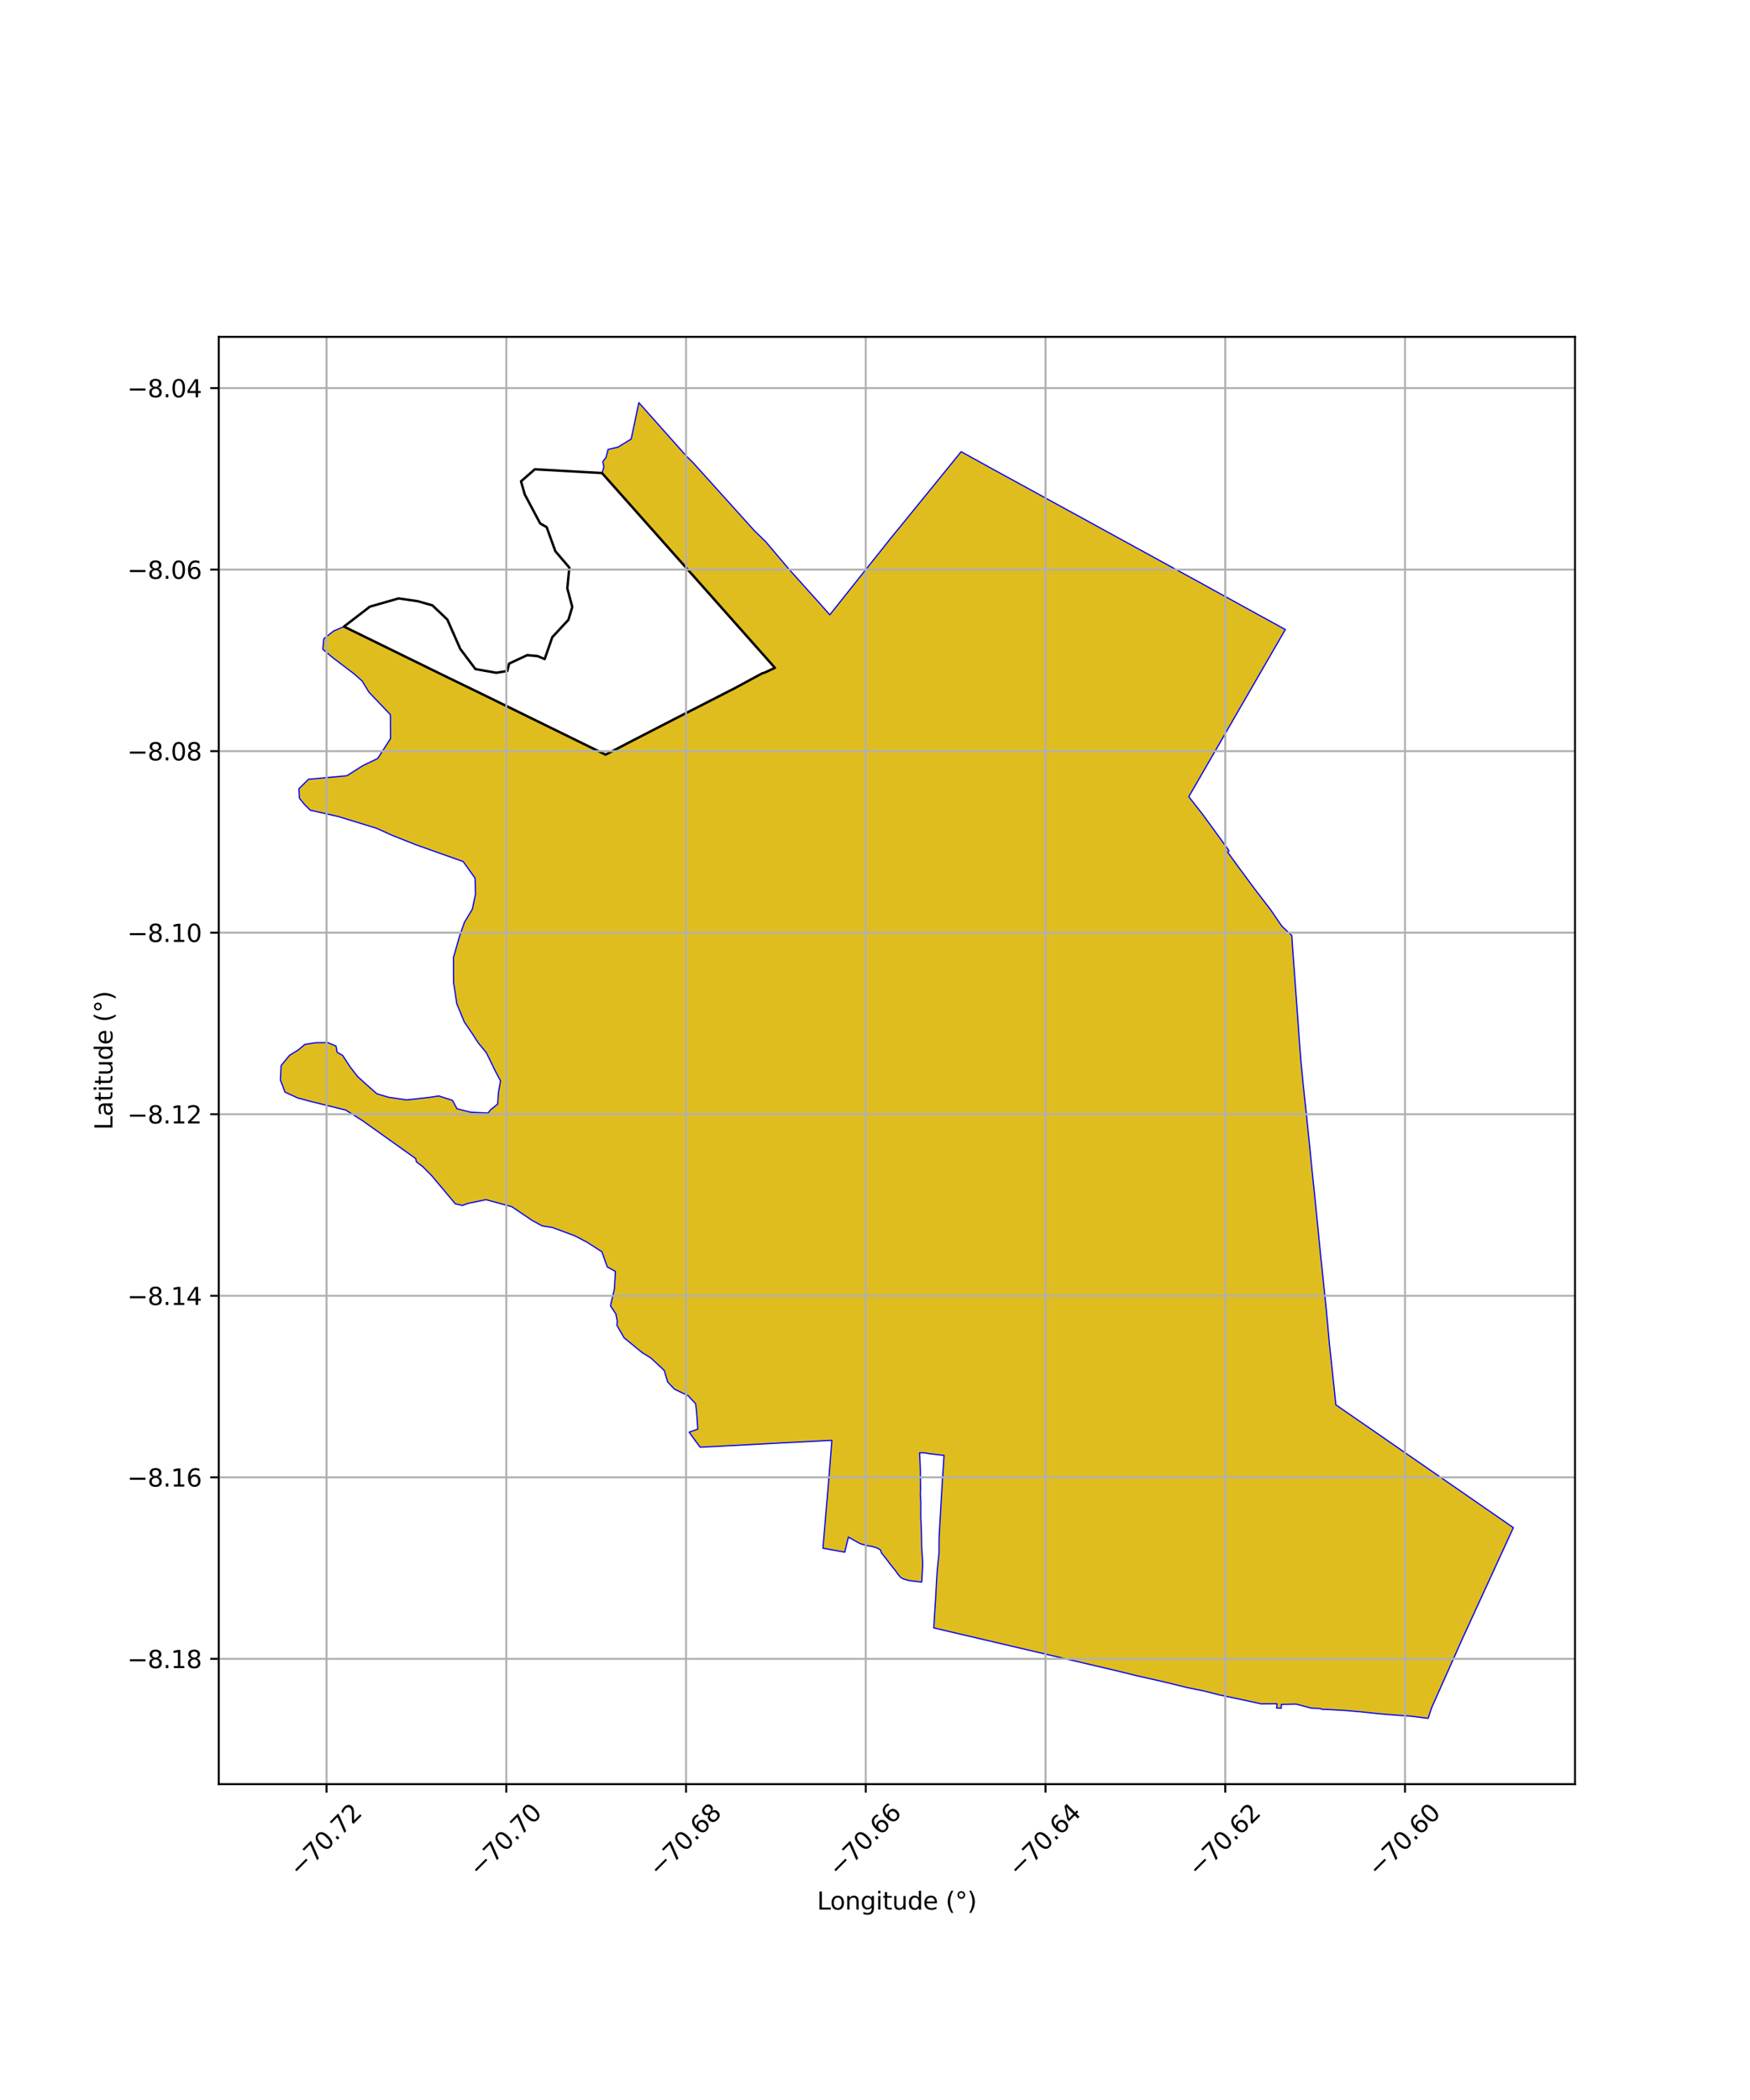 <?xml version="1.0" encoding="utf-8" standalone="no"?>
<!DOCTYPE svg PUBLIC "-//W3C//DTD SVG 1.1//EN"
  "http://www.w3.org/Graphics/SVG/1.1/DTD/svg11.dtd">
<svg xmlns:xlink="http://www.w3.org/1999/xlink" width="720pt" height="864pt" viewBox="0 0 720 864" xmlns="http://www.w3.org/2000/svg" version="1.1">
 <defs>
  <style type="text/css">*{stroke-linejoin: round; stroke-linecap: butt}</style>
 </defs>
 <g id="figure_1">
  <g id="patch_1">
   <path d="M 0 864 
L 720 864 
L 720 0 
L 0 0 
z
" style="fill: #ffffff"/>
  </g>
  <g id="axes_1">
   <g id="patch_2">
    <path d="M 90 734.05 
L 648 734.05 
L 648 138.59 
L 90 138.59 
z
" style="fill: #ffffff"/>
   </g>
   <g id="PatchCollection_1">
    <defs>
     <path id="m8d95d3f595" d="M 282.619 -676.116 
L 285.046 -673.759 
L 310.384 -645.647 
L 315.014 -641.155 
L 324.563 -629.865 
L 337.949 -614.956 
L 341.402 -611.048 
L 366.092 -642.071 
L 366.727 -642.876 
L 368.485 -645.011 
L 369.826 -646.641 
L 395.444 -678.157 
L 407.972 -671.247 
L 419.444 -664.969 
L 429.215 -659.622 
L 439.363 -654.062 
L 449.459 -648.538 
L 458.14 -643.777 
L 467.568 -638.616 
L 474.939 -634.57 
L 482.93 -630.186 
L 492.887 -624.766 
L 499.329 -621.19 
L 505.669 -617.714 
L 513.086 -613.634 
L 519.017 -610.375 
L 523.424 -607.955 
L 528.817 -604.989 
L 489.607 -537.089 
L 489.094 -536.22 
L 494.608 -529.21 
L 500.431 -521.225 
L 505.688 -513.946 
L 505.048 -513.46 
L 509.444 -507.405 
L 516.103 -498.4 
L 522.756 -489.722 
L 527.411 -482.913 
L 531.493 -479.106 
L 531.55 -478.226 
L 531.825 -473.883 
L 532.803 -460.536 
L 533.802 -446.961 
L 534.54 -436.522 
L 535.281 -426.922 
L 536.162 -417.943 
L 537.73 -403.234 
L 538.985 -390.825 
L 539.884 -381.86 
L 541.009 -371.094 
L 541.456 -366.653 
L 541.932 -361.82 
L 542.469 -356.4 
L 543.304 -347.933 
L 543.942 -341.909 
L 545.524 -326.76 
L 546.99 -310.89 
L 548.962 -292.361 
L 549.611 -286.013 
L 551.901 -284.429 
L 556.977 -280.921 
L 561.142 -278.042 
L 567.066 -273.955 
L 571.315 -271.007 
L 576.973 -267.085 
L 588.372 -259.194 
L 597.564 -252.833 
L 605.506 -247.334 
L 611.491 -243.19 
L 616.856 -239.472 
L 622.636 -235.468 
L 605.317 -197.734 
L 604.884 -196.776 
L 601.505 -189.407 
L 589 -161.364 
L 587.571 -157.016 
L 580.478 -157.924 
L 573.888 -158.374 
L 567.181 -158.922 
L 560.25 -159.665 
L 553.591 -160.259 
L 546.471 -160.663 
L 543.888 -160.745 
L 543.089 -161.066 
L 539.586 -161.201 
L 533.31 -162.867 
L 527.201 -162.757 
L 527.178 -162.223 
L 527.131 -161.17 
L 525.202 -161.265 
L 525.326 -162.375 
L 525.403 -163.026 
L 518.985 -162.955 
L 512.377 -164.404 
L 501.97 -166.596 
L 495.053 -168.342 
L 488.702 -169.611 
L 478.685 -172.064 
L 467.566 -174.581 
L 458.982 -176.693 
L 384.181 -194.225 
L 384.538 -200.205 
L 384.921 -205.978 
L 385.269 -212.728 
L 385.602 -217.916 
L 386.334 -224.89 
L 386.365 -231.315 
L 386.836 -239.68 
L 387.156 -245.364 
L 387.479 -250.748 
L 387.783 -255.88 
L 388.122 -260.51 
L 388.405 -265.207 
L 381.807 -265.97 
L 380.574 -266.254 
L 378.333 -266.259 
L 378.58 -261.392 
L 378.624 -259.961 
L 378.669 -258.459 
L 378.656 -256.452 
L 378.777 -251.253 
L 378.694 -250.739 
L 378.653 -249.144 
L 378.851 -245.856 
L 378.84 -240.055 
L 379.096 -234.125 
L 379.209 -227.62 
L 379.64 -220.735 
L 379.303 -213.999 
L 379.196 -213.086 
L 376.725 -213.377 
L 375.589 -213.51 
L 374.805 -213.6 
L 373.991 -213.733 
L 373.16 -213.914 
L 372.582 -214.129 
L 371.79 -214.332 
L 370.629 -214.923 
L 369.405 -216.349 
L 368.564 -217.572 
L 366.745 -219.862 
L 366.087 -220.659 
L 365.615 -221.343 
L 364.315 -223.013 
L 363.619 -223.872 
L 363.279 -224.331 
L 362.742 -224.963 
L 362.477 -225.628 
L 362.242 -226.355 
L 361.546 -226.716 
L 360.589 -227.223 
L 358.536 -227.815 
L 356.599 -228.073 
L 353.891 -228.894 
L 349.048 -231.591 
L 347.564 -225.395 
L 338.571 -227.011 
L 340.988 -255.404 
L 342.255 -271.406 
L 320.506 -270.285 
L 288.102 -268.561 
L 286.298 -270.933 
L 283.532 -274.766 
L 287.083 -276.006 
L 286.565 -283.446 
L 286.198 -286.438 
L 283.153 -289.737 
L 277.502 -292.452 
L 274.718 -295.385 
L 273.273 -300.182 
L 267.727 -305.342 
L 264.301 -307.422 
L 256.769 -313.578 
L 253.804 -318.758 
L 253.945 -320.435 
L 253.406 -323.363 
L 251.167 -326.751 
L 252.783 -333.716 
L 253.191 -340.905 
L 249.851 -342.75 
L 247.624 -349.005 
L 241.38 -352.996 
L 236.486 -355.551 
L 227.246 -358.978 
L 223.037 -359.638 
L 218.944 -361.873 
L 210.612 -367.519 
L 199.919 -370.417 
L 192.59 -368.894 
L 190.277 -368.047 
L 187.336 -368.707 
L 177.685 -380.2 
L 173.825 -384.113 
L 171.285 -385.99 
L 171.059 -387.308 
L 149.005 -403.024 
L 142.28 -407.266 
L 128.066 -410.776 
L 122.466 -412.271 
L 117.261 -414.666 
L 115.364 -419.645 
L 115.673 -425.647 
L 119.17 -429.849 
L 122.592 -431.946 
L 125.429 -434.298 
L 129.863 -435.009 
L 134.841 -435.062 
L 138.253 -433.618 
L 138.681 -431.092 
L 140.98 -429.768 
L 144.026 -425.079 
L 147.116 -421.09 
L 150.83 -417.724 
L 155.057 -413.999 
L 159.845 -412.565 
L 167.349 -411.459 
L 176.52 -412.494 
L 180.522 -413.098 
L 186.176 -411.276 
L 188.018 -407.833 
L 193.735 -406.393 
L 200.771 -406.076 
L 201.828 -407.396 
L 204.766 -409.768 
L 205.058 -414.348 
L 205.916 -419.322 
L 204.041 -422.824 
L 200.083 -430.906 
L 196.749 -434.93 
L 194.44 -438.537 
L 191.005 -443.569 
L 187.94 -451.025 
L 186.601 -459.786 
L 186.555 -470.015 
L 189.076 -478.821 
L 191.056 -484.496 
L 194.36 -489.995 
L 195.639 -496.253 
L 195.434 -502.721 
L 190.579 -509.517 
L 171.032 -516.47 
L 161.543 -520.237 
L 154.925 -523.222 
L 139.056 -528.088 
L 127.674 -530.652 
L 125.267 -533.022 
L 123.174 -535.63 
L 122.988 -539.489 
L 126.924 -543.393 
L 142.693 -544.829 
L 149.237 -548.973 
L 155.387 -551.938 
L 160.652 -560.08 
L 160.619 -569.961 
L 151.81 -579.211 
L 148.982 -583.826 
L 145.665 -586.77 
L 136.664 -593.602 
L 132.809 -596.882 
L 133.209 -601.188 
L 137.226 -604.371 
L 141.52 -606.206 
L 156.62 -598.805 
L 184.507 -585.136 
L 197.612 -578.789 
L 249.134 -553.52 
L 260.222 -559.174 
L 277.093 -567.859 
L 297.326 -578.137 
L 302.255 -580.763 
L 313.621 -586.967 
L 314.579 -587.235 
L 318.796 -589.204 
L 297.193 -613.565 
L 286.951 -625.109 
L 247.689 -669.33 
L 248.458 -671.887 
L 248.017 -674.09 
L 249.346 -675.855 
L 250.179 -679.089 
L 254.26 -680.045 
L 259.687 -683.366 
L 262.836 -698.344 
L 282.619 -676.116 
" style="stroke: #0000ff; stroke-width: 0.5"/>
    </defs>
    <g clip-path="url(#p9b034e9617)">
     <use xlink:href="#m8d95d3f595" x="0" y="864" style="fill: #e0bd1f; stroke: #0000ff; stroke-width: 0.5"/>
    </g>
   </g>
   <g id="PatchCollection_2">
    <path d="M 301.949 283.323 
L 299.216 284.709 
L 297.955 285.361 
L 279.098 294.998 
L 260.023 304.834 
L 249.142 310.48 
L 197.615 285.209 
L 184.51 278.86 
L 156.623 265.193 
L 141.523 257.794 
L 152.173 249.593 
L 164.004 246.204 
L 171.872 247.35 
L 177.905 249.068 
L 184.048 254.904 
L 189.359 266.976 
L 195.601 275.272 
L 204.192 276.801 
L 208.703 276.065 
L 209.461 273.028 
L 216.908 269.548 
L 221.165 269.935 
L 224.095 271.154 
L 227.226 262.155 
L 233.864 255.006 
L 235.454 249.709 
L 233.41 242.088 
L 234.238 233.52 
L 228.489 226.785 
L 224.904 216.874 
L 222.239 215.36 
L 215.893 203.409 
L 214.367 198.036 
L 220.046 193.079 
L 247.675 194.624 
L 255.625 203.567 
L 268.7 218.289 
L 286.948 238.836 
L 297.191 250.379 
L 318.821 274.763 
L 314.576 276.751 
L 313.619 277.014 
L 301.949 283.323 
" clip-path="url(#p9b034e9617)" style="fill: none; stroke: #000000"/>
   </g>
   <g id="matplotlib.axis_1">
    <g id="xtick_1">
     <g id="line2d_1">
      <path d="M 134.347 734.05 
L 134.347 138.59 
" clip-path="url(#p9b034e9617)" style="fill: none; stroke: #b0b0b0; stroke-width: 0.8; stroke-linecap: square"/>
     </g>
     <g id="line2d_2">
      <defs>
       <path id="med3b7ebff5" d="M 0 0 
L 0 3.5 
" style="stroke: #000000; stroke-width: 0.8"/>
      </defs>
      <g>
       <use xlink:href="#med3b7ebff5" x="134.347" y="734.05" style="stroke: #000000; stroke-width: 0.8"/>
      </g>
     </g>
     <g id="text_1">
      <!-- −70.72 -->
      <g transform="translate(123.214 772.591) rotate(-45) scale(0.1 -0.1)">
       <defs>
        <path id="DejaVuSans-2212" d="M 678 2272 
L 4684 2272 
L 4684 1741 
L 678 1741 
L 678 2272 
z
" transform="scale(0.016)"/>
        <path id="DejaVuSans-37" d="M 525 4666 
L 3525 4666 
L 3525 4397 
L 1831 0 
L 1172 0 
L 2766 4134 
L 525 4134 
L 525 4666 
z
" transform="scale(0.016)"/>
        <path id="DejaVuSans-30" d="M 2034 4250 
Q 1547 4250 1301 3770 
Q 1056 3291 1056 2328 
Q 1056 1369 1301 889 
Q 1547 409 2034 409 
Q 2525 409 2770 889 
Q 3016 1369 3016 2328 
Q 3016 3291 2770 3770 
Q 2525 4250 2034 4250 
z
M 2034 4750 
Q 2819 4750 3233 4129 
Q 3647 3509 3647 2328 
Q 3647 1150 3233 529 
Q 2819 -91 2034 -91 
Q 1250 -91 836 529 
Q 422 1150 422 2328 
Q 422 3509 836 4129 
Q 1250 4750 2034 4750 
z
" transform="scale(0.016)"/>
        <path id="DejaVuSans-2e" d="M 684 794 
L 1344 794 
L 1344 0 
L 684 0 
L 684 794 
z
" transform="scale(0.016)"/>
        <path id="DejaVuSans-32" d="M 1228 531 
L 3431 531 
L 3431 0 
L 469 0 
L 469 531 
Q 828 903 1448 1529 
Q 2069 2156 2228 2338 
Q 2531 2678 2651 2914 
Q 2772 3150 2772 3378 
Q 2772 3750 2511 3984 
Q 2250 4219 1831 4219 
Q 1534 4219 1204 4116 
Q 875 4013 500 3803 
L 500 4441 
Q 881 4594 1212 4672 
Q 1544 4750 1819 4750 
Q 2544 4750 2975 4387 
Q 3406 4025 3406 3419 
Q 3406 3131 3298 2873 
Q 3191 2616 2906 2266 
Q 2828 2175 2409 1742 
Q 1991 1309 1228 531 
z
" transform="scale(0.016)"/>
       </defs>
       <use xlink:href="#DejaVuSans-2212"/>
       <use xlink:href="#DejaVuSans-37" transform="translate(83.789 0)"/>
       <use xlink:href="#DejaVuSans-30" transform="translate(147.412 0)"/>
       <use xlink:href="#DejaVuSans-2e" transform="translate(211.035 0)"/>
       <use xlink:href="#DejaVuSans-37" transform="translate(242.822 0)"/>
       <use xlink:href="#DejaVuSans-32" transform="translate(306.445 0)"/>
      </g>
     </g>
    </g>
    <g id="xtick_2">
     <g id="line2d_3">
      <path d="M 208.299 734.05 
L 208.299 138.59 
" clip-path="url(#p9b034e9617)" style="fill: none; stroke: #b0b0b0; stroke-width: 0.8; stroke-linecap: square"/>
     </g>
     <g id="line2d_4">
      <g>
       <use xlink:href="#med3b7ebff5" x="208.299" y="734.05" style="stroke: #000000; stroke-width: 0.8"/>
      </g>
     </g>
     <g id="text_2">
      <!-- −70.70 -->
      <g transform="translate(197.166 772.591) rotate(-45) scale(0.1 -0.1)">
       <use xlink:href="#DejaVuSans-2212"/>
       <use xlink:href="#DejaVuSans-37" transform="translate(83.789 0)"/>
       <use xlink:href="#DejaVuSans-30" transform="translate(147.412 0)"/>
       <use xlink:href="#DejaVuSans-2e" transform="translate(211.035 0)"/>
       <use xlink:href="#DejaVuSans-37" transform="translate(242.822 0)"/>
       <use xlink:href="#DejaVuSans-30" transform="translate(306.445 0)"/>
      </g>
     </g>
    </g>
    <g id="xtick_3">
     <g id="line2d_5">
      <path d="M 282.251 734.05 
L 282.251 138.59 
" clip-path="url(#p9b034e9617)" style="fill: none; stroke: #b0b0b0; stroke-width: 0.8; stroke-linecap: square"/>
     </g>
     <g id="line2d_6">
      <g>
       <use xlink:href="#med3b7ebff5" x="282.251" y="734.05" style="stroke: #000000; stroke-width: 0.8"/>
      </g>
     </g>
     <g id="text_3">
      <!-- −70.68 -->
      <g transform="translate(271.118 772.591) rotate(-45) scale(0.1 -0.1)">
       <defs>
        <path id="DejaVuSans-36" d="M 2113 2584 
Q 1688 2584 1439 2293 
Q 1191 2003 1191 1497 
Q 1191 994 1439 701 
Q 1688 409 2113 409 
Q 2538 409 2786 701 
Q 3034 994 3034 1497 
Q 3034 2003 2786 2293 
Q 2538 2584 2113 2584 
z
M 3366 4563 
L 3366 3988 
Q 3128 4100 2886 4159 
Q 2644 4219 2406 4219 
Q 1781 4219 1451 3797 
Q 1122 3375 1075 2522 
Q 1259 2794 1537 2939 
Q 1816 3084 2150 3084 
Q 2853 3084 3261 2657 
Q 3669 2231 3669 1497 
Q 3669 778 3244 343 
Q 2819 -91 2113 -91 
Q 1303 -91 875 529 
Q 447 1150 447 2328 
Q 447 3434 972 4092 
Q 1497 4750 2381 4750 
Q 2619 4750 2861 4703 
Q 3103 4656 3366 4563 
z
" transform="scale(0.016)"/>
        <path id="DejaVuSans-38" d="M 2034 2216 
Q 1584 2216 1326 1975 
Q 1069 1734 1069 1313 
Q 1069 891 1326 650 
Q 1584 409 2034 409 
Q 2484 409 2743 651 
Q 3003 894 3003 1313 
Q 3003 1734 2745 1975 
Q 2488 2216 2034 2216 
z
M 1403 2484 
Q 997 2584 770 2862 
Q 544 3141 544 3541 
Q 544 4100 942 4425 
Q 1341 4750 2034 4750 
Q 2731 4750 3128 4425 
Q 3525 4100 3525 3541 
Q 3525 3141 3298 2862 
Q 3072 2584 2669 2484 
Q 3125 2378 3379 2068 
Q 3634 1759 3634 1313 
Q 3634 634 3220 271 
Q 2806 -91 2034 -91 
Q 1263 -91 848 271 
Q 434 634 434 1313 
Q 434 1759 690 2068 
Q 947 2378 1403 2484 
z
M 1172 3481 
Q 1172 3119 1398 2916 
Q 1625 2713 2034 2713 
Q 2441 2713 2670 2916 
Q 2900 3119 2900 3481 
Q 2900 3844 2670 4047 
Q 2441 4250 2034 4250 
Q 1625 4250 1398 4047 
Q 1172 3844 1172 3481 
z
" transform="scale(0.016)"/>
       </defs>
       <use xlink:href="#DejaVuSans-2212"/>
       <use xlink:href="#DejaVuSans-37" transform="translate(83.789 0)"/>
       <use xlink:href="#DejaVuSans-30" transform="translate(147.412 0)"/>
       <use xlink:href="#DejaVuSans-2e" transform="translate(211.035 0)"/>
       <use xlink:href="#DejaVuSans-36" transform="translate(242.822 0)"/>
       <use xlink:href="#DejaVuSans-38" transform="translate(306.445 0)"/>
      </g>
     </g>
    </g>
    <g id="xtick_4">
     <g id="line2d_7">
      <path d="M 356.203 734.05 
L 356.203 138.59 
" clip-path="url(#p9b034e9617)" style="fill: none; stroke: #b0b0b0; stroke-width: 0.8; stroke-linecap: square"/>
     </g>
     <g id="line2d_8">
      <g>
       <use xlink:href="#med3b7ebff5" x="356.203" y="734.05" style="stroke: #000000; stroke-width: 0.8"/>
      </g>
     </g>
     <g id="text_4">
      <!-- −70.66 -->
      <g transform="translate(345.07 772.591) rotate(-45) scale(0.1 -0.1)">
       <use xlink:href="#DejaVuSans-2212"/>
       <use xlink:href="#DejaVuSans-37" transform="translate(83.789 0)"/>
       <use xlink:href="#DejaVuSans-30" transform="translate(147.412 0)"/>
       <use xlink:href="#DejaVuSans-2e" transform="translate(211.035 0)"/>
       <use xlink:href="#DejaVuSans-36" transform="translate(242.822 0)"/>
       <use xlink:href="#DejaVuSans-36" transform="translate(306.445 0)"/>
      </g>
     </g>
    </g>
    <g id="xtick_5">
     <g id="line2d_9">
      <path d="M 430.155 734.05 
L 430.155 138.59 
" clip-path="url(#p9b034e9617)" style="fill: none; stroke: #b0b0b0; stroke-width: 0.8; stroke-linecap: square"/>
     </g>
     <g id="line2d_10">
      <g>
       <use xlink:href="#med3b7ebff5" x="430.155" y="734.05" style="stroke: #000000; stroke-width: 0.8"/>
      </g>
     </g>
     <g id="text_5">
      <!-- −70.64 -->
      <g transform="translate(419.022 772.591) rotate(-45) scale(0.1 -0.1)">
       <defs>
        <path id="DejaVuSans-34" d="M 2419 4116 
L 825 1625 
L 2419 1625 
L 2419 4116 
z
M 2253 4666 
L 3047 4666 
L 3047 1625 
L 3713 1625 
L 3713 1100 
L 3047 1100 
L 3047 0 
L 2419 0 
L 2419 1100 
L 313 1100 
L 313 1709 
L 2253 4666 
z
" transform="scale(0.016)"/>
       </defs>
       <use xlink:href="#DejaVuSans-2212"/>
       <use xlink:href="#DejaVuSans-37" transform="translate(83.789 0)"/>
       <use xlink:href="#DejaVuSans-30" transform="translate(147.412 0)"/>
       <use xlink:href="#DejaVuSans-2e" transform="translate(211.035 0)"/>
       <use xlink:href="#DejaVuSans-36" transform="translate(242.822 0)"/>
       <use xlink:href="#DejaVuSans-34" transform="translate(306.445 0)"/>
      </g>
     </g>
    </g>
    <g id="xtick_6">
     <g id="line2d_11">
      <path d="M 504.107 734.05 
L 504.107 138.59 
" clip-path="url(#p9b034e9617)" style="fill: none; stroke: #b0b0b0; stroke-width: 0.8; stroke-linecap: square"/>
     </g>
     <g id="line2d_12">
      <g>
       <use xlink:href="#med3b7ebff5" x="504.107" y="734.05" style="stroke: #000000; stroke-width: 0.8"/>
      </g>
     </g>
     <g id="text_6">
      <!-- −70.62 -->
      <g transform="translate(492.974 772.591) rotate(-45) scale(0.1 -0.1)">
       <use xlink:href="#DejaVuSans-2212"/>
       <use xlink:href="#DejaVuSans-37" transform="translate(83.789 0)"/>
       <use xlink:href="#DejaVuSans-30" transform="translate(147.412 0)"/>
       <use xlink:href="#DejaVuSans-2e" transform="translate(211.035 0)"/>
       <use xlink:href="#DejaVuSans-36" transform="translate(242.822 0)"/>
       <use xlink:href="#DejaVuSans-32" transform="translate(306.445 0)"/>
      </g>
     </g>
    </g>
    <g id="xtick_7">
     <g id="line2d_13">
      <path d="M 578.059 734.05 
L 578.059 138.59 
" clip-path="url(#p9b034e9617)" style="fill: none; stroke: #b0b0b0; stroke-width: 0.8; stroke-linecap: square"/>
     </g>
     <g id="line2d_14">
      <g>
       <use xlink:href="#med3b7ebff5" x="578.059" y="734.05" style="stroke: #000000; stroke-width: 0.8"/>
      </g>
     </g>
     <g id="text_7">
      <!-- −70.60 -->
      <g transform="translate(566.926 772.591) rotate(-45) scale(0.1 -0.1)">
       <use xlink:href="#DejaVuSans-2212"/>
       <use xlink:href="#DejaVuSans-37" transform="translate(83.789 0)"/>
       <use xlink:href="#DejaVuSans-30" transform="translate(147.412 0)"/>
       <use xlink:href="#DejaVuSans-2e" transform="translate(211.035 0)"/>
       <use xlink:href="#DejaVuSans-36" transform="translate(242.822 0)"/>
       <use xlink:href="#DejaVuSans-30" transform="translate(306.445 0)"/>
      </g>
     </g>
    </g>
    <g id="text_8">
     <!-- Longitude (°) -->
     <g transform="translate(336.14 785.66) scale(0.1 -0.1)">
      <defs>
       <path id="DejaVuSans-4c" d="M 628 4666 
L 1259 4666 
L 1259 531 
L 3531 531 
L 3531 0 
L 628 0 
L 628 4666 
z
" transform="scale(0.016)"/>
       <path id="DejaVuSans-6f" d="M 1959 3097 
Q 1497 3097 1228 2736 
Q 959 2375 959 1747 
Q 959 1119 1226 758 
Q 1494 397 1959 397 
Q 2419 397 2687 759 
Q 2956 1122 2956 1747 
Q 2956 2369 2687 2733 
Q 2419 3097 1959 3097 
z
M 1959 3584 
Q 2709 3584 3137 3096 
Q 3566 2609 3566 1747 
Q 3566 888 3137 398 
Q 2709 -91 1959 -91 
Q 1206 -91 779 398 
Q 353 888 353 1747 
Q 353 2609 779 3096 
Q 1206 3584 1959 3584 
z
" transform="scale(0.016)"/>
       <path id="DejaVuSans-6e" d="M 3513 2113 
L 3513 0 
L 2938 0 
L 2938 2094 
Q 2938 2591 2744 2837 
Q 2550 3084 2163 3084 
Q 1697 3084 1428 2787 
Q 1159 2491 1159 1978 
L 1159 0 
L 581 0 
L 581 3500 
L 1159 3500 
L 1159 2956 
Q 1366 3272 1645 3428 
Q 1925 3584 2291 3584 
Q 2894 3584 3203 3211 
Q 3513 2838 3513 2113 
z
" transform="scale(0.016)"/>
       <path id="DejaVuSans-67" d="M 2906 1791 
Q 2906 2416 2648 2759 
Q 2391 3103 1925 3103 
Q 1463 3103 1205 2759 
Q 947 2416 947 1791 
Q 947 1169 1205 825 
Q 1463 481 1925 481 
Q 2391 481 2648 825 
Q 2906 1169 2906 1791 
z
M 3481 434 
Q 3481 -459 3084 -895 
Q 2688 -1331 1869 -1331 
Q 1566 -1331 1297 -1286 
Q 1028 -1241 775 -1147 
L 775 -588 
Q 1028 -725 1275 -790 
Q 1522 -856 1778 -856 
Q 2344 -856 2625 -561 
Q 2906 -266 2906 331 
L 2906 616 
Q 2728 306 2450 153 
Q 2172 0 1784 0 
Q 1141 0 747 490 
Q 353 981 353 1791 
Q 353 2603 747 3093 
Q 1141 3584 1784 3584 
Q 2172 3584 2450 3431 
Q 2728 3278 2906 2969 
L 2906 3500 
L 3481 3500 
L 3481 434 
z
" transform="scale(0.016)"/>
       <path id="DejaVuSans-69" d="M 603 3500 
L 1178 3500 
L 1178 0 
L 603 0 
L 603 3500 
z
M 603 4863 
L 1178 4863 
L 1178 4134 
L 603 4134 
L 603 4863 
z
" transform="scale(0.016)"/>
       <path id="DejaVuSans-74" d="M 1172 4494 
L 1172 3500 
L 2356 3500 
L 2356 3053 
L 1172 3053 
L 1172 1153 
Q 1172 725 1289 603 
Q 1406 481 1766 481 
L 2356 481 
L 2356 0 
L 1766 0 
Q 1100 0 847 248 
Q 594 497 594 1153 
L 594 3053 
L 172 3053 
L 172 3500 
L 594 3500 
L 594 4494 
L 1172 4494 
z
" transform="scale(0.016)"/>
       <path id="DejaVuSans-75" d="M 544 1381 
L 544 3500 
L 1119 3500 
L 1119 1403 
Q 1119 906 1312 657 
Q 1506 409 1894 409 
Q 2359 409 2629 706 
Q 2900 1003 2900 1516 
L 2900 3500 
L 3475 3500 
L 3475 0 
L 2900 0 
L 2900 538 
Q 2691 219 2414 64 
Q 2138 -91 1772 -91 
Q 1169 -91 856 284 
Q 544 659 544 1381 
z
M 1991 3584 
L 1991 3584 
z
" transform="scale(0.016)"/>
       <path id="DejaVuSans-64" d="M 2906 2969 
L 2906 4863 
L 3481 4863 
L 3481 0 
L 2906 0 
L 2906 525 
Q 2725 213 2448 61 
Q 2172 -91 1784 -91 
Q 1150 -91 751 415 
Q 353 922 353 1747 
Q 353 2572 751 3078 
Q 1150 3584 1784 3584 
Q 2172 3584 2448 3432 
Q 2725 3281 2906 2969 
z
M 947 1747 
Q 947 1113 1208 752 
Q 1469 391 1925 391 
Q 2381 391 2643 752 
Q 2906 1113 2906 1747 
Q 2906 2381 2643 2742 
Q 2381 3103 1925 3103 
Q 1469 3103 1208 2742 
Q 947 2381 947 1747 
z
" transform="scale(0.016)"/>
       <path id="DejaVuSans-65" d="M 3597 1894 
L 3597 1613 
L 953 1613 
Q 991 1019 1311 708 
Q 1631 397 2203 397 
Q 2534 397 2845 478 
Q 3156 559 3463 722 
L 3463 178 
Q 3153 47 2828 -22 
Q 2503 -91 2169 -91 
Q 1331 -91 842 396 
Q 353 884 353 1716 
Q 353 2575 817 3079 
Q 1281 3584 2069 3584 
Q 2775 3584 3186 3129 
Q 3597 2675 3597 1894 
z
M 3022 2063 
Q 3016 2534 2758 2815 
Q 2500 3097 2075 3097 
Q 1594 3097 1305 2825 
Q 1016 2553 972 2059 
L 3022 2063 
z
" transform="scale(0.016)"/>
       <path id="DejaVuSans-20" transform="scale(0.016)"/>
       <path id="DejaVuSans-28" d="M 1984 4856 
Q 1566 4138 1362 3434 
Q 1159 2731 1159 2009 
Q 1159 1288 1364 580 
Q 1569 -128 1984 -844 
L 1484 -844 
Q 1016 -109 783 600 
Q 550 1309 550 2009 
Q 550 2706 781 3412 
Q 1013 4119 1484 4856 
L 1984 4856 
z
" transform="scale(0.016)"/>
       <path id="DejaVuSans-b0" d="M 1600 4347 
Q 1350 4347 1178 4173 
Q 1006 4000 1006 3750 
Q 1006 3503 1178 3333 
Q 1350 3163 1600 3163 
Q 1850 3163 2022 3333 
Q 2194 3503 2194 3750 
Q 2194 3997 2020 4172 
Q 1847 4347 1600 4347 
z
M 1600 4750 
Q 1800 4750 1984 4673 
Q 2169 4597 2303 4453 
Q 2447 4313 2519 4134 
Q 2591 3956 2591 3750 
Q 2591 3338 2302 3052 
Q 2013 2766 1594 2766 
Q 1172 2766 890 3047 
Q 609 3328 609 3750 
Q 609 4169 896 4459 
Q 1184 4750 1600 4750 
z
" transform="scale(0.016)"/>
       <path id="DejaVuSans-29" d="M 513 4856 
L 1013 4856 
Q 1481 4119 1714 3412 
Q 1947 2706 1947 2009 
Q 1947 1309 1714 600 
Q 1481 -109 1013 -844 
L 513 -844 
Q 928 -128 1133 580 
Q 1338 1288 1338 2009 
Q 1338 2731 1133 3434 
Q 928 4138 513 4856 
z
" transform="scale(0.016)"/>
      </defs>
      <use xlink:href="#DejaVuSans-4c"/>
      <use xlink:href="#DejaVuSans-6f" transform="translate(53.963 0)"/>
      <use xlink:href="#DejaVuSans-6e" transform="translate(115.145 0)"/>
      <use xlink:href="#DejaVuSans-67" transform="translate(178.523 0)"/>
      <use xlink:href="#DejaVuSans-69" transform="translate(242 0)"/>
      <use xlink:href="#DejaVuSans-74" transform="translate(269.783 0)"/>
      <use xlink:href="#DejaVuSans-75" transform="translate(308.992 0)"/>
      <use xlink:href="#DejaVuSans-64" transform="translate(372.371 0)"/>
      <use xlink:href="#DejaVuSans-65" transform="translate(435.848 0)"/>
      <use xlink:href="#DejaVuSans-20" transform="translate(497.371 0)"/>
      <use xlink:href="#DejaVuSans-28" transform="translate(529.158 0)"/>
      <use xlink:href="#DejaVuSans-b0" transform="translate(568.172 0)"/>
      <use xlink:href="#DejaVuSans-29" transform="translate(618.172 0)"/>
     </g>
    </g>
   </g>
   <g id="matplotlib.axis_2">
    <g id="ytick_1">
     <g id="line2d_15">
      <path d="M 90 682.501 
L 648 682.501 
" clip-path="url(#p9b034e9617)" style="fill: none; stroke: #b0b0b0; stroke-width: 0.8; stroke-linecap: square"/>
     </g>
     <g id="line2d_16">
      <defs>
       <path id="md5ed848dbf" d="M 0 0 
L -3.5 0 
" style="stroke: #000000; stroke-width: 0.8"/>
      </defs>
      <g>
       <use xlink:href="#md5ed848dbf" x="90" y="682.501" style="stroke: #000000; stroke-width: 0.8"/>
      </g>
     </g>
     <g id="text_9">
      <!-- −8.18 -->
      <g transform="translate(52.355 686.3) scale(0.1 -0.1)">
       <defs>
        <path id="DejaVuSans-31" d="M 794 531 
L 1825 531 
L 1825 4091 
L 703 3866 
L 703 4441 
L 1819 4666 
L 2450 4666 
L 2450 531 
L 3481 531 
L 3481 0 
L 794 0 
L 794 531 
z
" transform="scale(0.016)"/>
       </defs>
       <use xlink:href="#DejaVuSans-2212"/>
       <use xlink:href="#DejaVuSans-38" transform="translate(83.789 0)"/>
       <use xlink:href="#DejaVuSans-2e" transform="translate(147.412 0)"/>
       <use xlink:href="#DejaVuSans-31" transform="translate(179.199 0)"/>
       <use xlink:href="#DejaVuSans-38" transform="translate(242.822 0)"/>
      </g>
     </g>
    </g>
    <g id="ytick_2">
     <g id="line2d_17">
      <path d="M 90 607.81 
L 648 607.81 
" clip-path="url(#p9b034e9617)" style="fill: none; stroke: #b0b0b0; stroke-width: 0.8; stroke-linecap: square"/>
     </g>
     <g id="line2d_18">
      <g>
       <use xlink:href="#md5ed848dbf" x="90" y="607.81" style="stroke: #000000; stroke-width: 0.8"/>
      </g>
     </g>
     <g id="text_10">
      <!-- −8.16 -->
      <g transform="translate(52.355 611.609) scale(0.1 -0.1)">
       <use xlink:href="#DejaVuSans-2212"/>
       <use xlink:href="#DejaVuSans-38" transform="translate(83.789 0)"/>
       <use xlink:href="#DejaVuSans-2e" transform="translate(147.412 0)"/>
       <use xlink:href="#DejaVuSans-31" transform="translate(179.199 0)"/>
       <use xlink:href="#DejaVuSans-36" transform="translate(242.822 0)"/>
      </g>
     </g>
    </g>
    <g id="ytick_3">
     <g id="line2d_19">
      <path d="M 90 533.119 
L 648 533.119 
" clip-path="url(#p9b034e9617)" style="fill: none; stroke: #b0b0b0; stroke-width: 0.8; stroke-linecap: square"/>
     </g>
     <g id="line2d_20">
      <g>
       <use xlink:href="#md5ed848dbf" x="90" y="533.119" style="stroke: #000000; stroke-width: 0.8"/>
      </g>
     </g>
     <g id="text_11">
      <!-- −8.14 -->
      <g transform="translate(52.355 536.919) scale(0.1 -0.1)">
       <use xlink:href="#DejaVuSans-2212"/>
       <use xlink:href="#DejaVuSans-38" transform="translate(83.789 0)"/>
       <use xlink:href="#DejaVuSans-2e" transform="translate(147.412 0)"/>
       <use xlink:href="#DejaVuSans-31" transform="translate(179.199 0)"/>
       <use xlink:href="#DejaVuSans-34" transform="translate(242.822 0)"/>
      </g>
     </g>
    </g>
    <g id="ytick_4">
     <g id="line2d_21">
      <path d="M 90 458.429 
L 648 458.429 
" clip-path="url(#p9b034e9617)" style="fill: none; stroke: #b0b0b0; stroke-width: 0.8; stroke-linecap: square"/>
     </g>
     <g id="line2d_22">
      <g>
       <use xlink:href="#md5ed848dbf" x="90" y="458.429" style="stroke: #000000; stroke-width: 0.8"/>
      </g>
     </g>
     <g id="text_12">
      <!-- −8.12 -->
      <g transform="translate(52.355 462.228) scale(0.1 -0.1)">
       <use xlink:href="#DejaVuSans-2212"/>
       <use xlink:href="#DejaVuSans-38" transform="translate(83.789 0)"/>
       <use xlink:href="#DejaVuSans-2e" transform="translate(147.412 0)"/>
       <use xlink:href="#DejaVuSans-31" transform="translate(179.199 0)"/>
       <use xlink:href="#DejaVuSans-32" transform="translate(242.822 0)"/>
      </g>
     </g>
    </g>
    <g id="ytick_5">
     <g id="line2d_23">
      <path d="M 90 383.738 
L 648 383.738 
" clip-path="url(#p9b034e9617)" style="fill: none; stroke: #b0b0b0; stroke-width: 0.8; stroke-linecap: square"/>
     </g>
     <g id="line2d_24">
      <g>
       <use xlink:href="#md5ed848dbf" x="90" y="383.738" style="stroke: #000000; stroke-width: 0.8"/>
      </g>
     </g>
     <g id="text_13">
      <!-- −8.10 -->
      <g transform="translate(52.355 387.537) scale(0.1 -0.1)">
       <use xlink:href="#DejaVuSans-2212"/>
       <use xlink:href="#DejaVuSans-38" transform="translate(83.789 0)"/>
       <use xlink:href="#DejaVuSans-2e" transform="translate(147.412 0)"/>
       <use xlink:href="#DejaVuSans-31" transform="translate(179.199 0)"/>
       <use xlink:href="#DejaVuSans-30" transform="translate(242.822 0)"/>
      </g>
     </g>
    </g>
    <g id="ytick_6">
     <g id="line2d_25">
      <path d="M 90 309.047 
L 648 309.047 
" clip-path="url(#p9b034e9617)" style="fill: none; stroke: #b0b0b0; stroke-width: 0.8; stroke-linecap: square"/>
     </g>
     <g id="line2d_26">
      <g>
       <use xlink:href="#md5ed848dbf" x="90" y="309.047" style="stroke: #000000; stroke-width: 0.8"/>
      </g>
     </g>
     <g id="text_14">
      <!-- −8.08 -->
      <g transform="translate(52.355 312.847) scale(0.1 -0.1)">
       <use xlink:href="#DejaVuSans-2212"/>
       <use xlink:href="#DejaVuSans-38" transform="translate(83.789 0)"/>
       <use xlink:href="#DejaVuSans-2e" transform="translate(147.412 0)"/>
       <use xlink:href="#DejaVuSans-30" transform="translate(179.199 0)"/>
       <use xlink:href="#DejaVuSans-38" transform="translate(242.822 0)"/>
      </g>
     </g>
    </g>
    <g id="ytick_7">
     <g id="line2d_27">
      <path d="M 90 234.357 
L 648 234.357 
" clip-path="url(#p9b034e9617)" style="fill: none; stroke: #b0b0b0; stroke-width: 0.8; stroke-linecap: square"/>
     </g>
     <g id="line2d_28">
      <g>
       <use xlink:href="#md5ed848dbf" x="90" y="234.357" style="stroke: #000000; stroke-width: 0.8"/>
      </g>
     </g>
     <g id="text_15">
      <!-- −8.06 -->
      <g transform="translate(52.355 238.156) scale(0.1 -0.1)">
       <use xlink:href="#DejaVuSans-2212"/>
       <use xlink:href="#DejaVuSans-38" transform="translate(83.789 0)"/>
       <use xlink:href="#DejaVuSans-2e" transform="translate(147.412 0)"/>
       <use xlink:href="#DejaVuSans-30" transform="translate(179.199 0)"/>
       <use xlink:href="#DejaVuSans-36" transform="translate(242.822 0)"/>
      </g>
     </g>
    </g>
    <g id="ytick_8">
     <g id="line2d_29">
      <path d="M 90 159.666 
L 648 159.666 
" clip-path="url(#p9b034e9617)" style="fill: none; stroke: #b0b0b0; stroke-width: 0.8; stroke-linecap: square"/>
     </g>
     <g id="line2d_30">
      <g>
       <use xlink:href="#md5ed848dbf" x="90" y="159.666" style="stroke: #000000; stroke-width: 0.8"/>
      </g>
     </g>
     <g id="text_16">
      <!-- −8.04 -->
      <g transform="translate(52.355 163.465) scale(0.1 -0.1)">
       <use xlink:href="#DejaVuSans-2212"/>
       <use xlink:href="#DejaVuSans-38" transform="translate(83.789 0)"/>
       <use xlink:href="#DejaVuSans-2e" transform="translate(147.412 0)"/>
       <use xlink:href="#DejaVuSans-30" transform="translate(179.199 0)"/>
       <use xlink:href="#DejaVuSans-34" transform="translate(242.822 0)"/>
      </g>
     </g>
    </g>
    <g id="text_17">
     <!-- Latitude (°) -->
     <g transform="translate(46.275 464.89) rotate(-90) scale(0.1 -0.1)">
      <defs>
       <path id="DejaVuSans-61" d="M 2194 1759 
Q 1497 1759 1228 1600 
Q 959 1441 959 1056 
Q 959 750 1161 570 
Q 1363 391 1709 391 
Q 2188 391 2477 730 
Q 2766 1069 2766 1631 
L 2766 1759 
L 2194 1759 
z
M 3341 1997 
L 3341 0 
L 2766 0 
L 2766 531 
Q 2569 213 2275 61 
Q 1981 -91 1556 -91 
Q 1019 -91 701 211 
Q 384 513 384 1019 
Q 384 1609 779 1909 
Q 1175 2209 1959 2209 
L 2766 2209 
L 2766 2266 
Q 2766 2663 2505 2880 
Q 2244 3097 1772 3097 
Q 1472 3097 1187 3025 
Q 903 2953 641 2809 
L 641 3341 
Q 956 3463 1253 3523 
Q 1550 3584 1831 3584 
Q 2591 3584 2966 3190 
Q 3341 2797 3341 1997 
z
" transform="scale(0.016)"/>
      </defs>
      <use xlink:href="#DejaVuSans-4c"/>
      <use xlink:href="#DejaVuSans-61" transform="translate(55.713 0)"/>
      <use xlink:href="#DejaVuSans-74" transform="translate(116.992 0)"/>
      <use xlink:href="#DejaVuSans-69" transform="translate(156.201 0)"/>
      <use xlink:href="#DejaVuSans-74" transform="translate(183.984 0)"/>
      <use xlink:href="#DejaVuSans-75" transform="translate(223.193 0)"/>
      <use xlink:href="#DejaVuSans-64" transform="translate(286.572 0)"/>
      <use xlink:href="#DejaVuSans-65" transform="translate(350.049 0)"/>
      <use xlink:href="#DejaVuSans-20" transform="translate(411.572 0)"/>
      <use xlink:href="#DejaVuSans-28" transform="translate(443.359 0)"/>
      <use xlink:href="#DejaVuSans-b0" transform="translate(482.373 0)"/>
      <use xlink:href="#DejaVuSans-29" transform="translate(532.373 0)"/>
     </g>
    </g>
   </g>
   <g id="patch_3">
    <path d="M 90 734.05 
L 90 138.59 
" style="fill: none; stroke: #000000; stroke-width: 0.8; stroke-linejoin: miter; stroke-linecap: square"/>
   </g>
   <g id="patch_4">
    <path d="M 648 734.05 
L 648 138.59 
" style="fill: none; stroke: #000000; stroke-width: 0.8; stroke-linejoin: miter; stroke-linecap: square"/>
   </g>
   <g id="patch_5">
    <path d="M 90 734.05 
L 648 734.05 
" style="fill: none; stroke: #000000; stroke-width: 0.8; stroke-linejoin: miter; stroke-linecap: square"/>
   </g>
   <g id="patch_6">
    <path d="M 90 138.59 
L 648 138.59 
" style="fill: none; stroke: #000000; stroke-width: 0.8; stroke-linejoin: miter; stroke-linecap: square"/>
   </g>
  </g>
 </g>
 <defs>
  <clipPath id="p9b034e9617">
   <rect x="90" y="138.59" width="558" height="595.46"/>
  </clipPath>
 </defs>
</svg>
